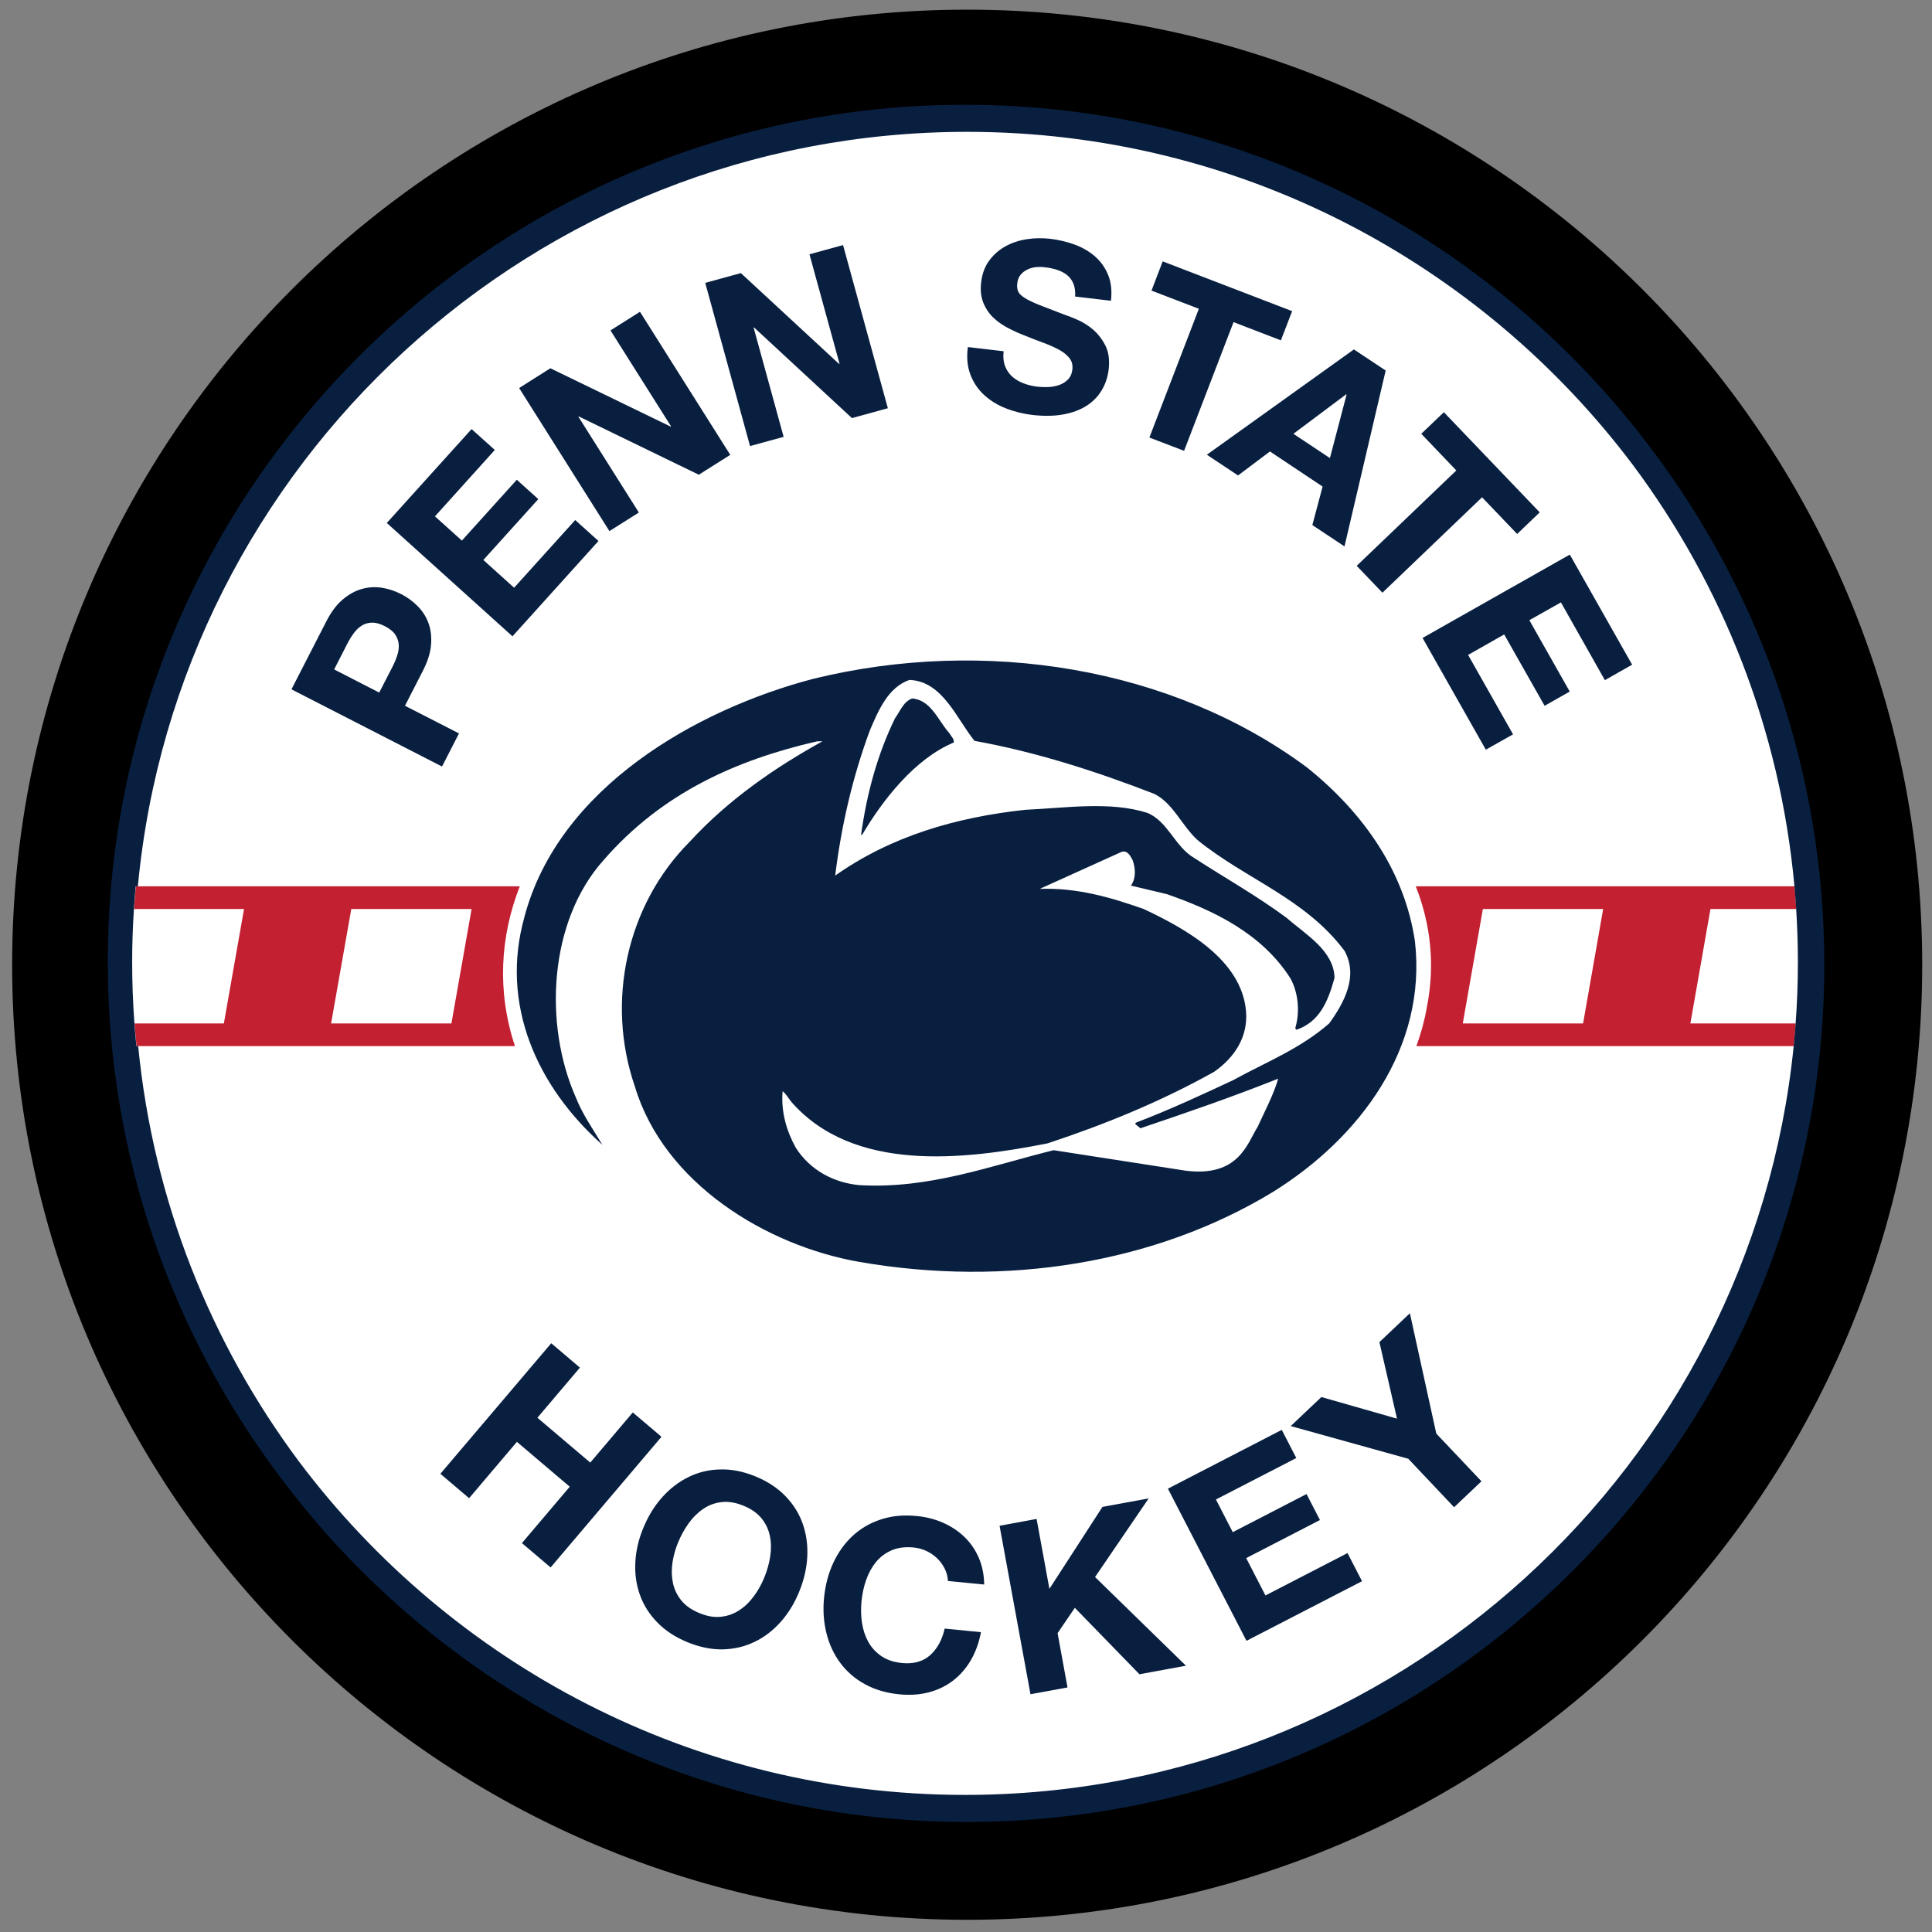 <?xml version="1.0" encoding="UTF-8" standalone="no"?>
<svg xmlns:rdf="http://www.w3.org/1999/02/22-rdf-syntax-ns#" xmlns="http://www.w3.org/2000/svg" xml:space="preserve" viewBox="0 0 150 150" version="1.1" xmlns:cc="http://creativecommons.org/ns#" xmlns:dc="http://purl.org/dc/elements/1.1/"><rect x="0" y="0" width="150" height="150" fill="#808080" stroke="none"/><g transform="matrix(1.25 0 0 -1.25 -39.904 320.53)"><g><path d="m75.092 0.908c-40.869 0-74 33.132-74 74-0 40.872 33.131 74.002 74 74.002 40.868 0 73.998-33.13 73.998-74.002 0-40.868-33.13-74-73.998-74z" transform="matrix(.8 0 0 -.8 31.923 256.43)" stroke="#000" stroke-width="0.3"/><ellipse rx="52.255" ry="52.582" transform="scale(1,-1)" cy="-196.43" cx="92.25" fill="#fff"/><path d="m10.545 68.82c-0.054 0.588-0.102 1.174-0.137 1.762h8.539l-1.566 8.885h-6.932c0.043 0.588 0.093 1.179 0.153 1.76h0.136 29.244c-1.419-4.27-1.138-8.542 0.375-12.407h-29.642-0.17zm99.375 0c1.14 2.893 1.53 6.048 0.85 9.453-0.18 1.024-0.46 2.007-0.8 2.954h29.3c0.06-0.581 0.11-1.172 0.15-1.76h-8.18l1.56-8.885h6.66c-0.03-0.588-0.08-1.174-0.13-1.762h-29.41zm-82.645 1.762h9.34l-1.566 8.885h-9.342l1.568-8.885zm87.855 0h9.34l-1.56 8.885h-9.34l1.56-8.885z" transform="matrix(.8 0 0 -.8 31.923 256.43)" fill="#c32032"/><path d="m88.575 213.04c-0.549-0.205-0.741-0.796-1.057-1.222-1.097-2.249-1.757-4.678-2.112-7.245h0.066c1.279 2.169 3.28 4.73 5.694 5.733 0.028 0.234-0.164 0.37-0.261 0.563-0.699 0.758-1.139 2.086-2.331 2.171m-24.076-13.568c-1.537-5.446 0.796-10.564 4.844-14.157-0.579 0.958-1.236 1.89-1.648 2.933-2.016 4.543-1.686 10.948 1.714 14.746 3.65 4.201 8.3 6.244 13.266 7.384h0.33c-2.924-1.618-5.833-3.607-8.262-6.256-3.88-3.899-5.212-9.889-3.385-15.186 1.81-6.021 8.175-9.889 13.95-10.892 9.081-1.578 18.367-0.099 25.68 4.346 5.432 3.377 9.575 8.973 8.82 15.57-0.631 4.266-3.127 7.93-6.708 10.8-8.396 6.227-20.029 8.106-30.66 5.502-7.284-1.911-15.817-6.765-17.943-14.789m21.468 11.616c0.508 1.169 1.099 2.634 2.442 3.103 2.072-0.071 2.936-2.43 4.048-3.784 3.88-0.704 7.558-1.896 11.167-3.294 1.163-0.575 1.685-1.947 2.686-2.87 2.991-2.428 6.668-3.606 9.124-6.872 0.878-1.591-0.022-3.229-0.947-4.513-1.824-1.592-3.95-2.414-5.968-3.525-1.99-0.933-3.977-1.851-6.021-2.634-0.151-0.085 0.042-0.159 0.139-0.253l0.122-0.102c2.88 0.972 5.748 1.959 8.561 3.083-0.288-0.987-0.824-2.002-1.277-2.99-0.643-1.015-1.162-3.149-4.483-2.726l-8.191 1.271c-3.937-0.972-7.739-2.427-12.086-2.168-1.563 0.151-3.018 0.909-3.923 2.31-0.575 1.04-0.933 2.222-0.824 3.521 0.207-0.15 0.358-0.437 0.537-0.656 3.868-4.419 10.725-3.61 15.925-2.581 3.581 1.182 7.052 2.606 10.343 4.445 1.277 0.893 2.112 2.183 1.978 3.763-0.276 3.237-3.829 5.154-6.353 6.346-2.03 0.717-4.144 1.338-6.461 1.25l5.104 2.308c0.355 0.093 0.521-0.262 0.657-0.497 0.193-0.503 0.234-1.151-0.096-1.606 0.95-0.222 1.496-0.355 2.237-0.532 2.868-1 5.87-2.411 7.668-5.225 0.495-0.907 0.603-2.072 0.302-3.101l0.069-0.099c1.439 0.495 1.958 1.736 2.371 3.226-0.039 1.7-1.81 2.703-2.962 3.717-1.865 1.384-3.84 2.485-5.761 3.734-1.208 0.711-1.62 2.274-2.91 2.799-2.317 0.737-5.088 0.298-7.572 0.19-4.306-0.467-8.326-1.631-11.81-4.087 0.384 3.129 1.099 6.187 2.166 9.052m33.529-36.236-1.893-1.793 1.092-4.753-4.696 1.342-1.904-1.804 7.301-2.03 2.846-3.01 1.7 1.611-2.806 2.962-1.64 7.475zm-8.971-17.529-1.196 2.32 4.581 2.365-0.833 1.614-4.582-2.367-1.046 2.029 4.992 2.575-0.903 1.75-7.071-3.652 4.881-9.451 7.176 3.703-0.901 1.746-5.099-2.632zm-7.253 6.027-2.871-0.526-3.295-5.09-0.796 4.343-2.3-0.426 1.921-10.463 2.3 0.421-0.617 3.373 1.072 1.574 4.014-4.127 2.888 0.531-5.647 5.508 3.331 4.883zm-17.546-5.064c0.145 0.426 0.35 0.796 0.609 1.115 0.261 0.316 0.585 0.558 0.969 0.725 0.386 0.167 0.841 0.228 1.367 0.177 0.284-0.029 0.554-0.102 0.81-0.222 0.25-0.122 0.474-0.276 0.665-0.463 0.19-0.188 0.343-0.401 0.46-0.637 0.117-0.233 0.184-0.491 0.197-0.759l2.252-0.219c-0.009 0.616-0.123 1.179-0.344 1.679-0.221 0.501-0.52 0.93-0.899 1.291-0.38 0.363-0.821 0.653-1.324 0.872-0.5 0.218-1.044 0.359-1.626 0.412-0.813 0.08-1.555 0.011-2.229-0.214-0.677-0.222-1.262-0.566-1.756-1.026-0.495-0.46-0.893-1.02-1.197-1.674-0.302-0.653-0.494-1.376-0.572-2.164-0.074-0.77-0.025-1.501 0.148-2.192 0.171-0.693 0.457-1.307 0.853-1.842 0.395-0.538 0.903-0.983 1.524-1.325 0.619-0.344 1.335-0.558 2.144-0.636 0.654-0.066 1.26-0.026 1.825 0.119 0.562 0.147 1.065 0.384 1.507 0.722 0.441 0.336 0.812 0.759 1.112 1.267 0.298 0.514 0.511 1.094 0.634 1.751l-2.254 0.222c-0.159-0.704-0.461-1.254-0.903-1.652-0.443-0.393-1.021-0.554-1.731-0.489-0.525 0.052-0.96 0.197-1.307 0.437-0.344 0.238-0.616 0.538-0.812 0.896-0.193 0.358-0.321 0.75-0.386 1.185-0.062 0.424-0.069 0.864-0.028 1.31 0.046 0.463 0.142 0.91 0.288 1.336m-4.988 5.18c-0.486 0.512-1.111 0.929-1.871 1.244-0.754 0.31-1.486 0.458-2.195 0.438-0.713-0.012-1.371-0.173-1.978-0.472-0.608-0.298-1.149-0.713-1.631-1.251-0.481-0.538-0.873-1.174-1.176-1.91-0.296-0.714-0.463-1.43-0.495-2.137-0.039-0.713 0.057-1.384 0.281-2.013 0.222-0.631 0.58-1.197 1.074-1.711 0.494-0.509 1.117-0.919 1.87-1.231 0.761-0.312 1.495-0.464 2.199-0.451 0.705 0.017 1.361 0.167 1.962 0.458 0.603 0.284 1.143 0.696 1.62 1.223 0.475 0.528 0.861 1.153 1.157 1.867 0.304 0.734 0.475 1.461 0.514 2.18 0.04 0.72-0.049 1.401-0.27 2.043-0.219 0.637-0.572 1.213-1.06 1.723m-0.972-3.74c-0.071-0.443-0.196-0.881-0.373-1.311-0.171-0.412-0.384-0.798-0.643-1.143-0.258-0.353-0.555-0.642-0.896-0.864-0.339-0.227-0.719-0.363-1.137-0.409-0.417-0.051-0.869 0.026-1.355 0.23-0.488 0.199-0.861 0.464-1.125 0.793-0.261 0.327-0.434 0.693-0.514 1.092-0.083 0.4-0.091 0.815-0.026 1.242 0.065 0.435 0.181 0.855 0.353 1.268 0.177 0.429 0.4 0.825 0.663 1.194 0.262 0.361 0.565 0.657 0.906 0.887 0.343 0.231 0.724 0.37 1.14 0.415 0.418 0.048 0.87-0.028 1.356-0.228 0.486-0.199 0.861-0.467 1.123-0.793 0.261-0.33 0.434-0.696 0.512-1.102 0.082-0.401 0.086-0.825 0.015-1.271m-8.533 8.962-2.641-3.115-3.283 2.786 2.641 3.113-1.782 1.514-6.886-8.109 1.785-1.515 2.968 3.499 3.283-2.786-2.97-3.502 1.782-1.512 6.886 8.115-1.784 1.512zm49.055 48.104 3.929-6.939 1.691 0.952-2.792 4.934 2.242 1.271 2.51-4.431 1.561 0.884-2.509 4.432 1.961 1.106 2.731-4.83 1.692 0.961-3.871 6.838-9.146-5.178zm-4.09 4.48 1.597-1.669 6.188 5.926 2.18-2.277 1.402 1.341-5.954 6.221-1.404-1.341 2.178-2.276-6.188-5.924zm-7.372 5.614 1.982 1.49 3.271-2.18-0.637-2.39 1.996-1.328 2.558 10.926-1.973 1.31-9.133-6.54 1.936-1.288zm6.717 5.04 0.025-0.018-1.035-3.942-2.268 1.507 3.278 2.453zm-10.068-3.511 3.072 7.995 2.941-1.131 0.699 1.813-8.041 3.092-0.694-1.816 2.941-1.129-3.073-7.998 2.157-0.825zm-12.419 3.471c0.38-0.353 0.83-0.628 1.356-0.833 0.521-0.207 1.074-0.341 1.648-0.41 0.711-0.079 1.347-0.069 1.908 0.032 0.562 0.102 1.038 0.281 1.441 0.532 0.4 0.256 0.714 0.577 0.947 0.966 0.234 0.389 0.378 0.819 0.435 1.299 0.066 0.586 0 1.078-0.205 1.486-0.205 0.4-0.466 0.734-0.781 1.003-0.315 0.261-0.639 0.463-0.974 0.605-0.333 0.143-0.597 0.247-0.787 0.307-0.633 0.244-1.146 0.441-1.538 0.594-0.392 0.156-0.697 0.301-0.912 0.434-0.219 0.136-0.358 0.27-0.421 0.404-0.063 0.136-0.082 0.307-0.059 0.511 0.026 0.227 0.096 0.407 0.21 0.537 0.116 0.14 0.253 0.244 0.418 0.322 0.16 0.082 0.336 0.128 0.526 0.15 0.191 0.017 0.378 0.017 0.563-0.009 0.284-0.029 0.542-0.088 0.773-0.164 0.233-0.077 0.437-0.184 0.608-0.324 0.17-0.136 0.301-0.313 0.389-0.531 0.089-0.216 0.125-0.484 0.108-0.799l2.223-0.261c0.069 0.606 0.014 1.134-0.167 1.584-0.179 0.45-0.447 0.835-0.804 1.153-0.359 0.318-0.784 0.568-1.271 0.748-0.488 0.182-1.003 0.301-1.549 0.366-0.469 0.052-0.944 0.048-1.425-0.026-0.481-0.072-0.924-0.218-1.325-0.437-0.403-0.219-0.739-0.514-1.014-0.886-0.275-0.366-0.444-0.819-0.506-1.353-0.057-0.478-0.014-0.896 0.128-1.256 0.14-0.355 0.344-0.663 0.609-0.923 0.267-0.258 0.579-0.477 0.932-0.662 0.353-0.187 0.719-0.349 1.099-0.492 0.366-0.15 0.731-0.292 1.092-0.423 0.359-0.133 0.679-0.275 0.957-0.423 0.279-0.15 0.498-0.327 0.657-0.52 0.16-0.196 0.224-0.438 0.191-0.72-0.031-0.262-0.123-0.474-0.281-0.628-0.156-0.156-0.343-0.27-0.557-0.341-0.216-0.071-0.444-0.111-0.682-0.123-0.239-0.003-0.46 0.003-0.665 0.026-0.301 0.039-0.589 0.106-0.862 0.214-0.275 0.106-0.508 0.248-0.699 0.421-0.191 0.174-0.339 0.392-0.437 0.65-0.097 0.259-0.128 0.565-0.086 0.915l-2.222 0.261c-0.085-0.643-0.032-1.214 0.157-1.708 0.188-0.495 0.472-0.919 0.852-1.268m-12.451-2.603-1.864 6.785 0.031 0.008 6.077-5.628 2.229 0.614-2.783 10.133-2.086-0.572 1.867-6.796-0.031-0.012-6.096 5.64-2.214-0.608 2.783-10.135 2.086 0.571zm-8.992-4.699-3.755 5.95 0.026 0.017 7.452-3.619 1.953 1.234-5.608 8.886-1.831-1.156 3.764-5.963-0.026-0.012-7.47 3.623-1.942-1.228 5.608-8.886 1.83 1.154zm-2.51-1.766-1.444 1.299-3.795-4.204-1.911 1.723 3.413 3.781-1.335 1.203-3.411-3.78-1.672 1.506 3.717 4.124-1.442 1.298-5.266-5.833 7.805-7.04 5.343 5.923zm-8.663-11.953-3.354 1.717 1.108 2.163c0.299 0.583 0.471 1.123 0.511 1.623 0.04 0.5-0.014 0.949-0.16 1.348-0.147 0.4-0.372 0.753-0.674 1.054-0.301 0.309-0.642 0.552-1.017 0.745-0.383 0.197-0.785 0.33-1.203 0.398-0.42 0.065-0.833 0.039-1.245-0.076-0.412-0.116-0.807-0.335-1.188-0.656-0.383-0.321-0.722-0.778-1.02-1.362l-2.163-4.216 9.352-4.795 1.054 2.057zm-3.835 4.844c-0.077-0.239-0.176-0.472-0.298-0.71l-0.821-1.598-2.8 1.438 0.818 1.597c0.12 0.239 0.256 0.457 0.403 0.654 0.148 0.204 0.313 0.358 0.498 0.474 0.185 0.114 0.395 0.176 0.631 0.179 0.233 0.009 0.501-0.065 0.798-0.218 0.296-0.154 0.511-0.322 0.643-0.518 0.13-0.196 0.205-0.401 0.221-0.619 0.015-0.214-0.015-0.444-0.093-0.679m77.964 12.736c-9.716 13.017-25.239 21.466-42.697 21.466-29.359 0-53.246-23.887-53.246-53.248 0-11.975 3.977-23.042 10.679-31.95 9.715-13.018 25.235-21.459 42.691-21.459 29.359 0 53.246 23.884 53.246 53.245 0 11.975-3.976 23.04-10.673 31.945m8.772-36.999c-2.626-26.082-24.706-46.511-51.469-46.511-16.887 0-31.908 8.134-41.356 20.687-5.486 7.348-9.065 16.202-10.002 25.823h-0.11c-0.048 0.464-0.088 0.936-0.122 1.407-0.093 1.259-0.142 2.529-0.142 3.811 0 1.108 0.039 2.206 0.11 3.299 0.028 0.471 0.065 0.938 0.108 1.409h0.137c2.464 26.251 24.618 46.859 51.5 46.859 16.889 0 31.91-8.132 41.359-20.69 5.551-7.442 9.147-16.42 10.033-26.169 0.042-0.471 0.077-0.938 0.108-1.409 0.068-1.092 0.106-2.191 0.106-3.299 0-1.282-0.046-2.552-0.14-3.811-0.035-0.471-0.074-0.943-0.12-1.407" fill="#091f40"/></g></g></svg>
